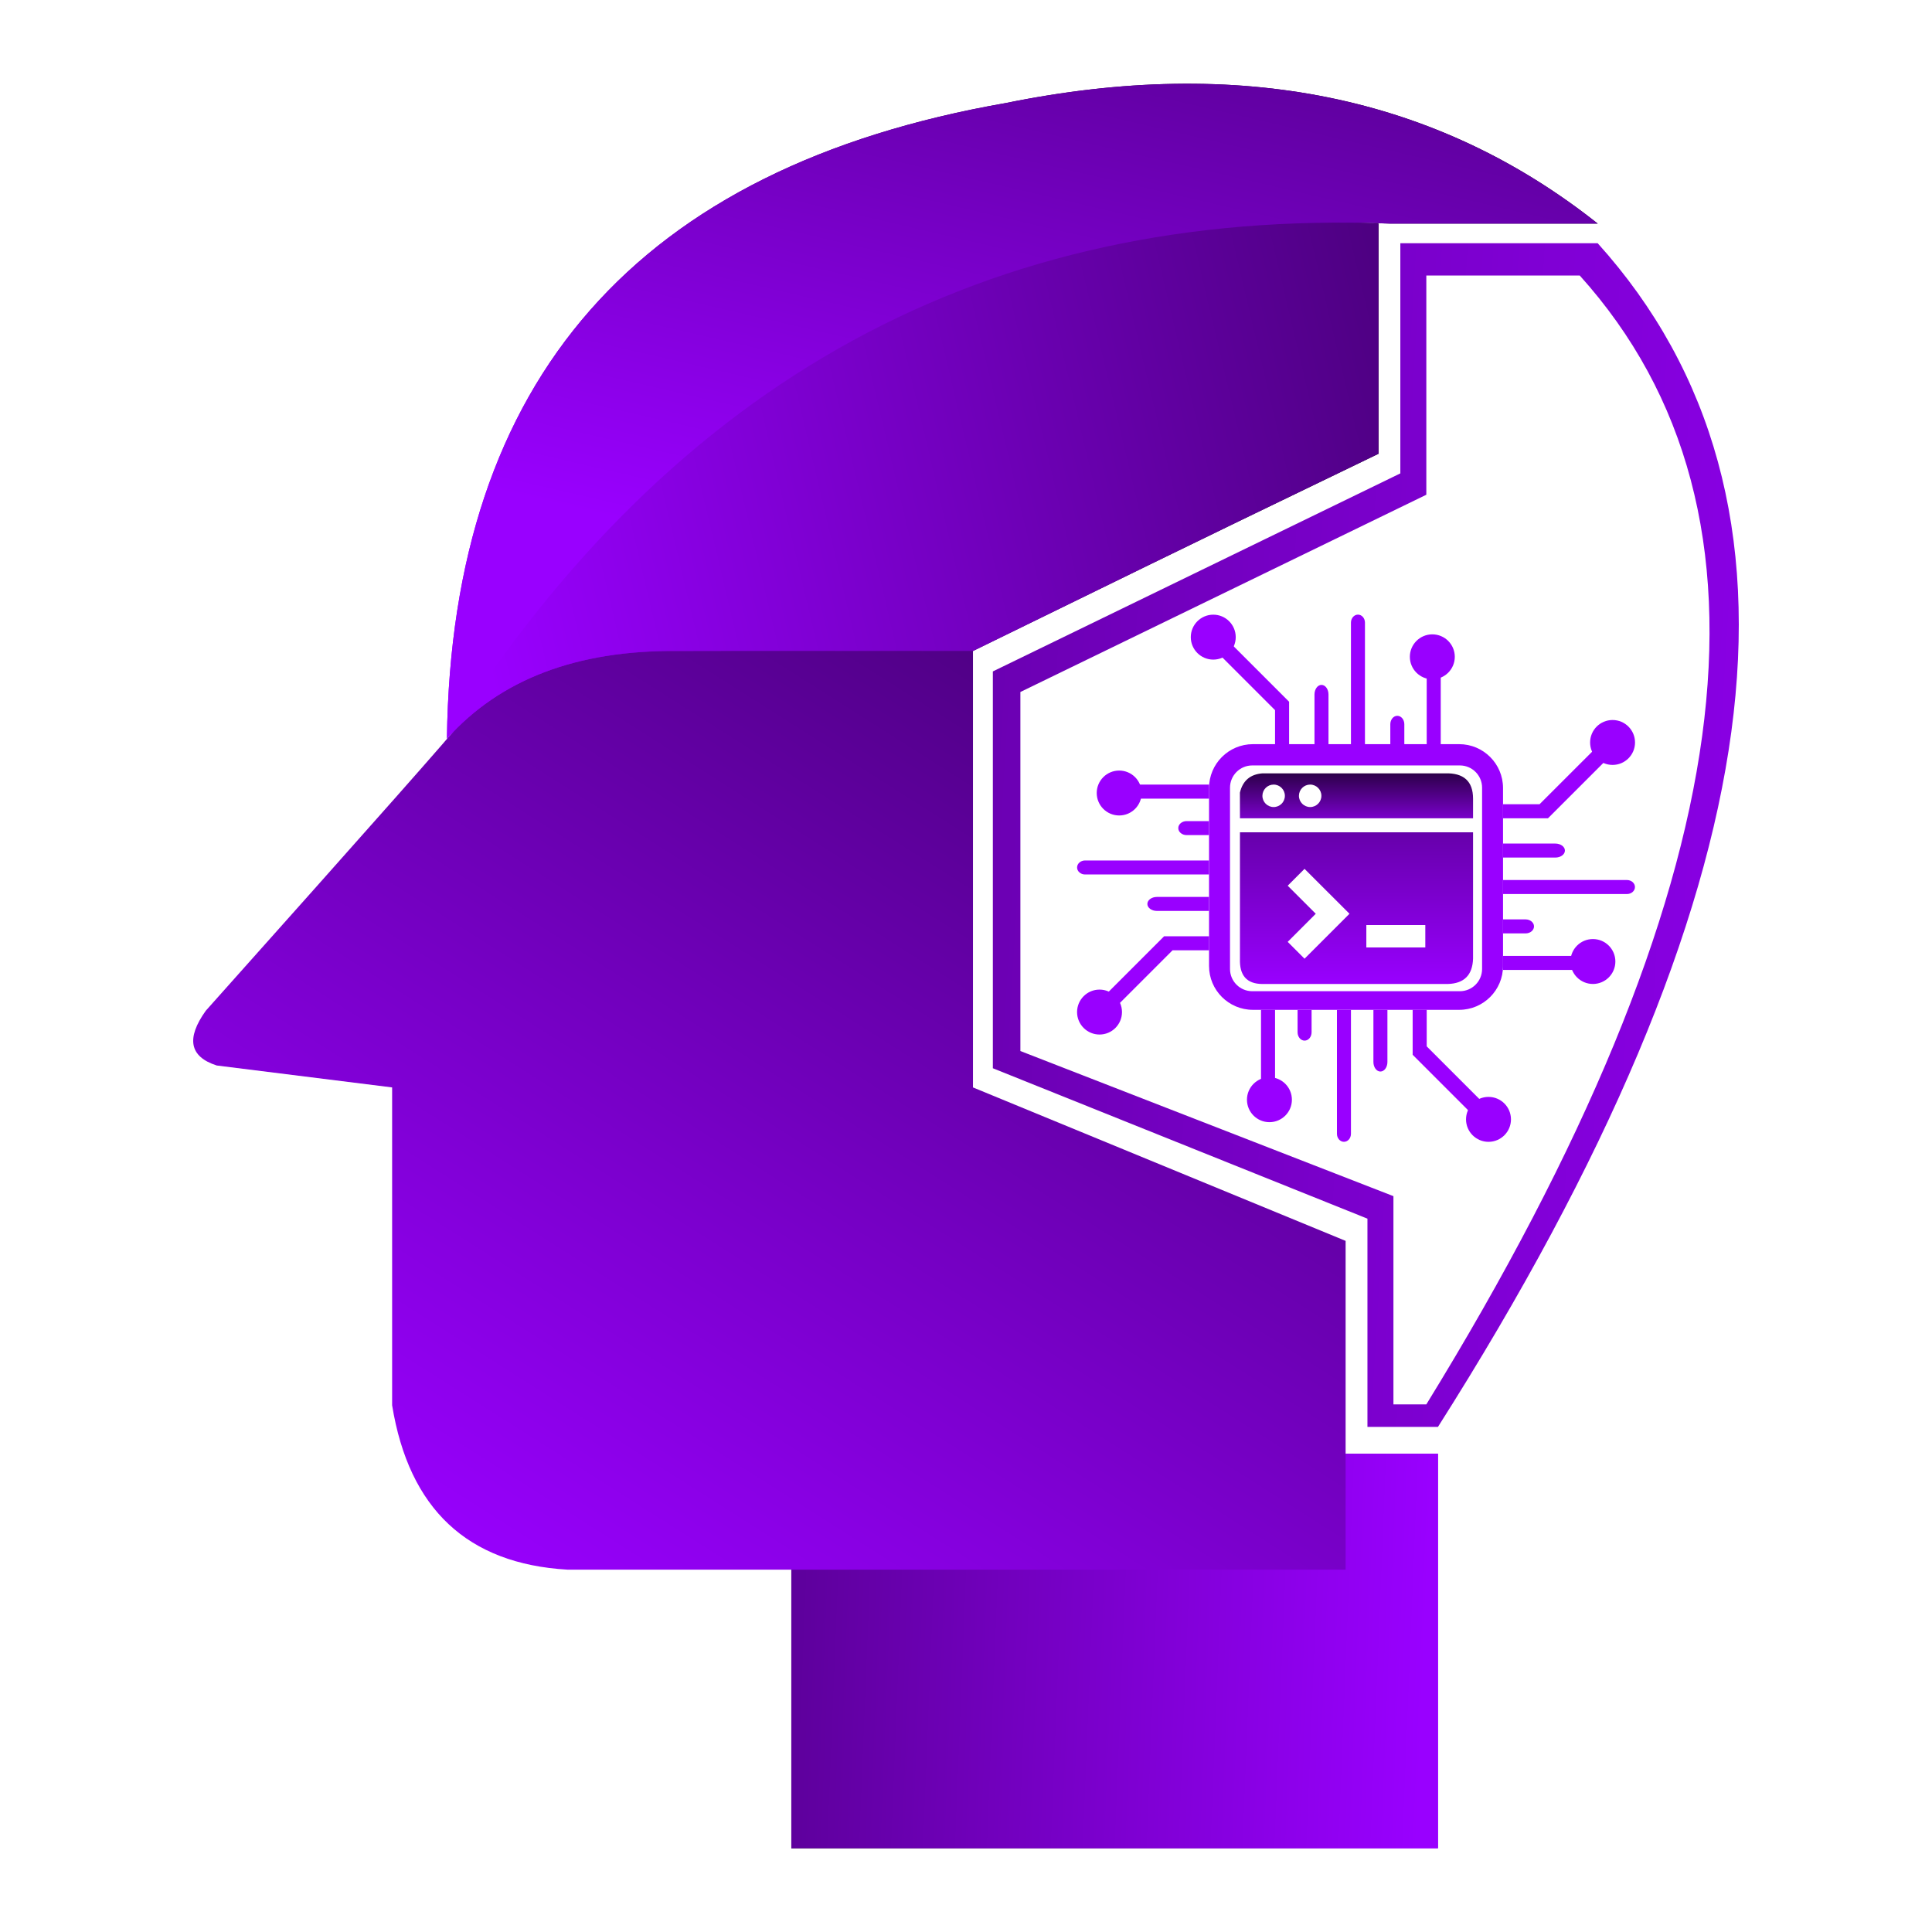 <?xml version="1.0" encoding="UTF-8" standalone="no"?><!-- Generator: Gravit.io --><svg xmlns="http://www.w3.org/2000/svg" xmlns:xlink="http://www.w3.org/1999/xlink" style="isolation:isolate" viewBox="0 0 80 80" width="80pt" height="80pt"><defs><clipPath id="_clipPath_YJj4YmQ126sarnaU0ODihiEbKQhtyV11"><rect width="80" height="80"/></clipPath></defs><g clip-path="url(#_clipPath_YJj4YmQ126sarnaU0ODihiEbKQhtyV11)"><rect width="80" height="80" style="fill:rgb(18,18,18)" fill-opacity="0"/><g><linearGradient id="_lgradient_10" x1="1.001" y1="0.5" x2="-0.051" y2="0.498" gradientTransform="matrix(26.775,0,0,16.338,32.767,60.195)" gradientUnits="userSpaceOnUse"><stop offset="2.083%" stop-opacity="1" style="stop-color:rgb(153,0,255)"/><stop offset="100%" stop-opacity="1" style="stop-color:rgb(0,0,0)"/></linearGradient><path d=" M 32.767 64.733 L 32.767 76.533 L 59.543 76.533 L 59.543 60.195 L 32.767 60.195 L 32.767 64.733 Z " fill="url(#_lgradient_10)"/><linearGradient id="_lgradient_11" x1="1.639" y1="0.766" x2="-3.843" y2="0.242" gradientTransform="matrix(30.888,0,0,49.013,41.112,10.072)" gradientUnits="userSpaceOnUse"><stop offset="1.667%" stop-opacity="1" style="stop-color:rgb(153,0,255)"/><stop offset="97.083%" stop-opacity="1" style="stop-color:rgb(0,0,0)"/></linearGradient><path d=" M 66.157 10.072 L 57.985 10.072 L 57.985 19.602 L 41.112 27.802 L 41.112 44.234 L 56.623 50.462 L 56.623 59.084 L 59.543 59.084 Q 80.532 26.027 66.157 10.072 Z  M 65.414 11.409 L 59.061 11.409 L 59.061 20.486 L 42.252 28.654 L 42.252 43.521 L 57.699 49.53 L 57.699 58.153 L 59.061 58.153 Q 78.727 26.187 65.414 11.409 Z " fill-rule="evenodd" fill="url(#_lgradient_11)"/><g><g><path d=" M 51.88 30.814 L 60.422 30.814 C 61.424 30.814 62.237 31.627 62.237 32.629 L 62.237 40 C 62.237 41.002 61.424 41.815 60.422 41.815 L 51.88 41.815 C 50.878 41.815 50.064 41.002 50.064 40 L 50.064 32.629 C 50.064 31.627 50.878 30.814 51.88 30.814 Z  M 51.853 31.695 L 60.449 31.695 C 60.957 31.695 61.37 32.108 61.37 32.616 L 61.37 40.123 C 61.37 40.631 60.957 41.044 60.449 41.044 L 51.853 41.044 C 51.345 41.044 50.932 40.631 50.932 40.123 L 50.932 32.616 C 50.932 32.108 51.345 31.695 51.853 31.695 Z " fill-rule="evenodd" fill="rgb(153,0,255)"/></g><g><linearGradient id="_lgradient_12" x1="0.5" y1="1" x2="0.512" y2="-2.009" gradientTransform="matrix(9.654,0,0,6.28,51.342,34.465)" gradientUnits="userSpaceOnUse"><stop offset="0%" stop-opacity="1" style="stop-color:rgb(153,0,255)"/><stop offset="100%" stop-opacity="1" style="stop-color:rgb(0,0,0)"/></linearGradient><path d=" M 54.018 35.977 L 55.879 37.837 L 54.018 39.698 L 53.321 39 L 54.483 37.837 L 53.321 36.675 L 54.018 35.977 L 54.018 35.977 Z  M 51.344 34.465 L 60.996 34.465 L 60.996 39.698 Q 60.962 40.717 59.949 40.745 L 52.274 40.745 Q 51.305 40.741 51.344 39.698 L 51.344 34.465 L 51.344 34.465 Z  M 56.577 38.303 L 59.019 38.303 L 59.019 39.233 L 56.577 39.233 L 56.577 38.303 Z " fill-rule="evenodd" fill="url(#_lgradient_12)"/><linearGradient id="_lgradient_13" x1="0.496" y1="1.466" x2="0.499" y2="-0.54" gradientTransform="matrix(9.654,0,0,1.915,51.342,32.022)" gradientUnits="userSpaceOnUse"><stop offset="5%" stop-opacity="1" style="stop-color:rgb(153,0,255)"/><stop offset="100%" stop-opacity="1" style="stop-color:rgb(0,0,0)"/></linearGradient><path d=" M 52.274 32.953 C 52.274 32.697 52.482 32.488 52.739 32.488 C 52.996 32.488 53.204 32.697 53.204 32.953 C 53.204 33.21 52.996 33.418 52.739 33.418 C 52.482 33.418 52.274 33.21 52.274 32.953 L 52.274 32.953 Z  M 51.344 33.884 L 51.342 32.822 Q 51.516 32.081 52.274 32.023 L 59.833 32.023 Q 60.995 31.986 60.996 33.07 Q 60.996 34.153 60.996 33.884 L 51.344 33.884 L 51.344 33.884 Z  M 53.786 32.953 C 53.786 32.697 53.994 32.488 54.251 32.488 C 54.508 32.488 54.716 32.697 54.716 32.953 C 54.716 33.21 54.508 33.418 54.251 33.418 C 53.994 33.418 53.786 33.21 53.786 32.953 Z " fill-rule="evenodd" fill="url(#_lgradient_13)"/></g><g><path d=" M 59.077 30.918 L 59.077 28.011 L 59.658 28.011 L 59.658 30.918 L 59.077 30.918 Z " fill="rgb(153,0,255)"/><path d=" M 52.797 30.918 L 52.797 29.406 L 50.588 27.197 L 51.053 26.732 L 53.379 29.058 L 53.379 30.918 L 52.797 30.918 Z " fill="rgb(153,0,255)"/><path d=" M 50.239 27.313 C 49.725 27.313 49.308 26.896 49.308 26.383 C 49.308 25.869 49.725 25.452 50.239 25.452 C 50.752 25.452 51.169 25.869 51.169 26.383 C 51.169 26.896 50.752 27.313 50.239 27.313 Z " fill="rgb(153,0,255)"/><path d=" M 59.309 28.127 C 58.796 28.127 58.379 27.71 58.379 27.197 C 58.379 26.683 58.796 26.267 59.309 26.267 C 59.823 26.267 60.24 26.683 60.24 27.197 C 60.24 27.71 59.823 28.127 59.309 28.127 Z " fill="rgb(153,0,255)"/><path d="M 54.43 30.92 L 54.43 28.757 C 54.43 28.538 54.56 28.36 54.72 28.36 L 54.72 28.36 C 54.88 28.36 55.01 28.538 55.01 28.757 L 55.01 30.92 L 54.43 30.92 Z" style="stroke:none;fill:#9900FF;stroke-miterlimit:10;"/><path d="M 55.94 30.92 L 55.94 25.782 C 55.94 25.599 56.07 25.45 56.23 25.45 L 56.23 25.45 C 56.39 25.45 56.52 25.599 56.52 25.782 L 56.52 30.92 L 55.94 30.92 Z" style="stroke:none;fill:#9900FF;stroke-miterlimit:10;"/><path d="M 57.57 30.92 L 57.57 29.989 C 57.57 29.796 57.7 29.64 57.86 29.64 L 57.86 29.64 C 58.02 29.64 58.15 29.796 58.15 29.989 L 58.15 30.92 L 57.57 30.92 Z" style="stroke:none;fill:#9900FF;stroke-miterlimit:10;"/></g><g><path d=" M 52.797 41.815 L 52.797 44.723 L 52.216 44.723 L 52.216 41.815 L 52.797 41.815 Z " fill="rgb(153,0,255)"/><path d=" M 59.077 41.815 L 59.077 43.327 L 61.286 45.537 L 60.821 46.002 L 58.495 43.676 L 58.495 41.815 L 59.077 41.815 Z " fill="rgb(153,0,255)"/><path d=" M 61.635 45.42 C 62.149 45.42 62.566 45.837 62.566 46.351 C 62.566 46.864 62.149 47.281 61.635 47.281 C 61.122 47.281 60.705 46.864 60.705 46.351 C 60.705 45.837 61.122 45.42 61.635 45.42 Z " fill="rgb(153,0,255)"/><path d=" M 52.565 44.606 C 53.078 44.606 53.495 45.023 53.495 45.537 C 53.495 46.05 53.078 46.467 52.565 46.467 C 52.051 46.467 51.634 46.05 51.634 45.537 C 51.634 45.023 52.051 44.606 52.565 44.606 Z " fill="rgb(153,0,255)"/><path d="M 57.45 41.82 L 57.45 43.974 C 57.45 44.193 57.32 44.37 57.16 44.37 L 57.16 44.37 C 57 44.37 56.87 44.193 56.87 43.974 L 56.87 41.82 L 57.45 41.82 Z" style="stroke:none;fill:#9900FF;stroke-miterlimit:10;"/><path d="M 55.94 41.82 L 55.94 46.949 C 55.94 47.132 55.81 47.28 55.65 47.28 L 55.65 47.28 C 55.49 47.28 55.36 47.132 55.36 46.949 L 55.36 41.82 L 55.94 41.82 Z" style="stroke:none;fill:#9900FF;stroke-miterlimit:10;"/><path d="M 54.31 41.82 L 54.31 42.744 C 54.31 42.935 54.18 43.09 54.02 43.09 L 54.02 43.09 C 53.86 43.09 53.73 42.935 53.73 42.744 L 53.73 41.82 L 54.31 41.82 Z" style="stroke:none;fill:#9900FF;stroke-miterlimit:10;"/></g><g><path d=" M 50.064 33.07 L 47.157 33.07 L 47.157 32.488 L 50.064 32.488 L 50.064 33.07 Z " fill="rgb(153,0,255)"/><path d=" M 50.064 39.349 L 48.553 39.349 L 46.343 41.559 L 45.878 41.094 L 48.204 38.768 L 50.064 38.768 L 50.064 39.349 Z " fill="rgb(153,0,255)"/><path d=" M 46.459 41.908 C 46.459 42.421 46.042 42.838 45.529 42.838 C 45.016 42.838 44.599 42.421 44.599 41.908 C 44.599 41.394 45.016 40.977 45.529 40.977 C 46.042 40.977 46.459 41.394 46.459 41.908 Z " fill="rgb(153,0,255)"/><path d=" M 47.273 32.837 C 47.273 33.35 46.857 33.767 46.343 33.767 C 45.83 33.767 45.413 33.35 45.413 32.837 C 45.413 32.323 45.83 31.907 46.343 31.907 C 46.857 31.907 47.273 32.323 47.273 32.837 Z " fill="rgb(153,0,255)"/><path d="M 50.06 37.72 L 47.906 37.72 C 47.687 37.72 47.51 37.59 47.51 37.43 L 47.51 37.43 C 47.51 37.27 47.687 37.14 47.906 37.14 L 50.06 37.14 L 50.06 37.72 Z" style="stroke:none;fill:#9900FF;stroke-miterlimit:10;"/><path d="M 50.06 36.21 L 44.931 36.21 C 44.748 36.21 44.6 36.08 44.6 35.92 L 44.6 35.92 C 44.6 35.76 44.748 35.63 44.931 35.63 L 50.06 35.63 L 50.06 36.21 Z" style="stroke:none;fill:#9900FF;stroke-miterlimit:10;"/><path d="M 50.06 34.58 L 49.136 34.58 C 48.945 34.58 48.79 34.45 48.79 34.29 L 48.79 34.29 C 48.79 34.13 48.945 34 49.136 34 L 50.06 34 L 50.06 34.58 Z" style="stroke:none;fill:#9900FF;stroke-miterlimit:10;"/></g><g><path d=" M 62.237 39.582 L 65.145 39.582 L 65.145 40.163 L 62.237 40.163 L 62.237 39.582 Z " fill="rgb(153,0,255)"/><path d=" M 62.237 33.302 L 63.749 33.302 L 65.959 31.093 L 66.424 31.558 L 64.098 33.884 L 62.237 33.884 L 62.237 33.302 Z " fill="rgb(153,0,255)"/><circle vector-effect="non-scaling-stroke" cx="66.773" cy="30.744" r="0.93" fill="rgb(153,0,255)"/><circle vector-effect="non-scaling-stroke" cx="65.959" cy="39.814" r="0.93" fill="rgb(153,0,255)"/><path d="M 62.24 34.93 L 64.403 34.93 C 64.622 34.93 64.8 35.06 64.8 35.22 L 64.8 35.22 C 64.8 35.38 64.622 35.51 64.403 35.51 L 62.24 35.51 L 62.24 34.93 Z" style="stroke:none;fill:#9900FF;stroke-miterlimit:10;"/><path d="M 62.24 36.44 L 67.369 36.44 C 67.552 36.44 67.7 36.57 67.7 36.73 L 67.7 36.73 C 67.7 36.89 67.552 37.02 67.369 37.02 L 62.24 37.02 L 62.24 36.44 Z" style="stroke:none;fill:#9900FF;stroke-miterlimit:10;"/><path d="M 62.24 38.07 L 63.171 38.07 C 63.364 38.07 63.52 38.2 63.52 38.36 L 63.52 38.36 C 63.52 38.52 63.364 38.65 63.171 38.65 L 62.24 38.65 L 62.24 38.07 Z" style="stroke:none;fill:#9900FF;stroke-miterlimit:10;"/></g></g><linearGradient id="_lgradient_14" x1="1.033" y1="0.501" x2="-1.528" y2="0.438" gradientTransform="matrix(26.775,0,0,16.338,32.767,60.195)" gradientUnits="userSpaceOnUse"><stop offset="2.083%" stop-opacity="1" style="stop-color:rgb(153,0,255)"/><stop offset="100%" stop-opacity="1" style="stop-color:rgb(0,0,0)"/></linearGradient><path d=" M 32.767 64.733 L 32.767 76.533 L 59.543 76.533 L 59.543 60.195 L 32.767 60.195 L 32.767 64.733 Z " fill="url(#_lgradient_14)"/><linearGradient id="_lgradient_15" x1="0.228" y1="0.998" x2="1.59" y2="-0.751" gradientTransform="matrix(47.719,0,0,38.636,8,26.36)" gradientUnits="userSpaceOnUse"><stop offset="0%" stop-opacity="1" style="stop-color:rgb(153,0,255)"/><stop offset="100%" stop-opacity="1" style="stop-color:rgb(0,0,0)"/></linearGradient><path d=" M 55.719 64.996 L 23.498 64.996 Q 17.286 64.633 16.237 58.189 L 16.237 45.028 L 16.237 45.028 L 8.975 44.12 Q 7.287 43.577 8.522 41.851 Q 18.954 30.168 18.96 30.052 C 18.966 29.936 22.588 26.544 27.128 26.421 Q 31.669 26.299 36.659 26.421 L 40.289 26.421 L 40.289 45.028 L 55.719 51.382 L 55.719 64.996 Z " fill="url(#_lgradient_15)"/><linearGradient id="_lgradient_16" x1="0" y1="0.5" x2="1" y2="0.5" gradientTransform="matrix(38.575,0,0,21.405,18.506,9.183)" gradientUnits="userSpaceOnUse"><stop offset="0%" stop-opacity="1" style="stop-color:rgb(153,0,255)"/><stop offset="100%" stop-opacity="1" style="stop-color:rgb(0,0,0)"/></linearGradient><path d=" M 40.289 26.957 C 36.594 26.96 31.249 26.944 28.036 26.957 Q 21.8 26.903 18.506 30.588 Q 32.134 7.911 57.081 9.258 L 57.081 18.789 C 47.608 23.358 47.012 23.677 40.289 26.957 Z " fill="url(#_lgradient_16)"/><linearGradient id="_lgradient_17" x1="0.08" y1="0.637" x2="0.759" y2="-0.196" gradientTransform="matrix(47.651,0,0,27.121,18.506,3.467)" gradientUnits="userSpaceOnUse"><stop offset="0%" stop-opacity="1" style="stop-color:rgb(153,0,255)"/><stop offset="100%" stop-opacity="1" style="stop-color:rgb(0,0,0)"/></linearGradient><path d=" M 18.506 30.588 Q 32.569 8.295 57.534 9.258 L 66.157 9.258 Q 56.142 1.316 41.651 4.266 Q 18.795 8.258 18.506 30.588 Z " fill="url(#_lgradient_17)"/><linearGradient id="_lgradient_18" x1="0" y1="0.5" x2="2.103" y2="0.226" gradientTransform="matrix(38.575,0,0,21.405,18.506,9.183)" gradientUnits="userSpaceOnUse"><stop offset="0%" stop-opacity="1" style="stop-color:rgb(153,0,255)"/><stop offset="100%" stop-opacity="1" style="stop-color:rgb(0,0,0)"/></linearGradient><path d=" M 40.289 26.957 C 36.594 26.96 31.249 26.944 28.036 26.957 Q 21.8 26.903 18.506 30.588 Q 32.134 7.911 57.081 9.258 L 57.081 18.789 C 47.608 23.358 47.012 23.677 40.289 26.957 Z " fill="url(#_lgradient_18)"/><linearGradient id="_lgradient_19" x1="0.08" y1="0.637" x2="0.927" y2="-1.448" gradientTransform="matrix(47.651,0,0,27.121,18.506,3.467)" gradientUnits="userSpaceOnUse"><stop offset="0%" stop-opacity="1" style="stop-color:rgb(153,0,255)"/><stop offset="100%" stop-opacity="1" style="stop-color:rgb(0,0,0)"/></linearGradient><path d=" M 18.506 30.588 Q 32.569 8.295 57.534 9.258 L 66.157 9.258 Q 56.142 1.316 41.651 4.266 Q 18.795 8.258 18.506 30.588 Z " fill="url(#_lgradient_19)"/><path d=" M 66.157 10.072 L 57.985 10.072 L 57.985 19.602 L 41.112 27.802 L 41.112 44.234 L 56.623 50.462 L 56.623 59.084 L 59.543 59.084 Q 80.532 26.027 66.157 10.072 Z " fill="none"/></g></g></svg>